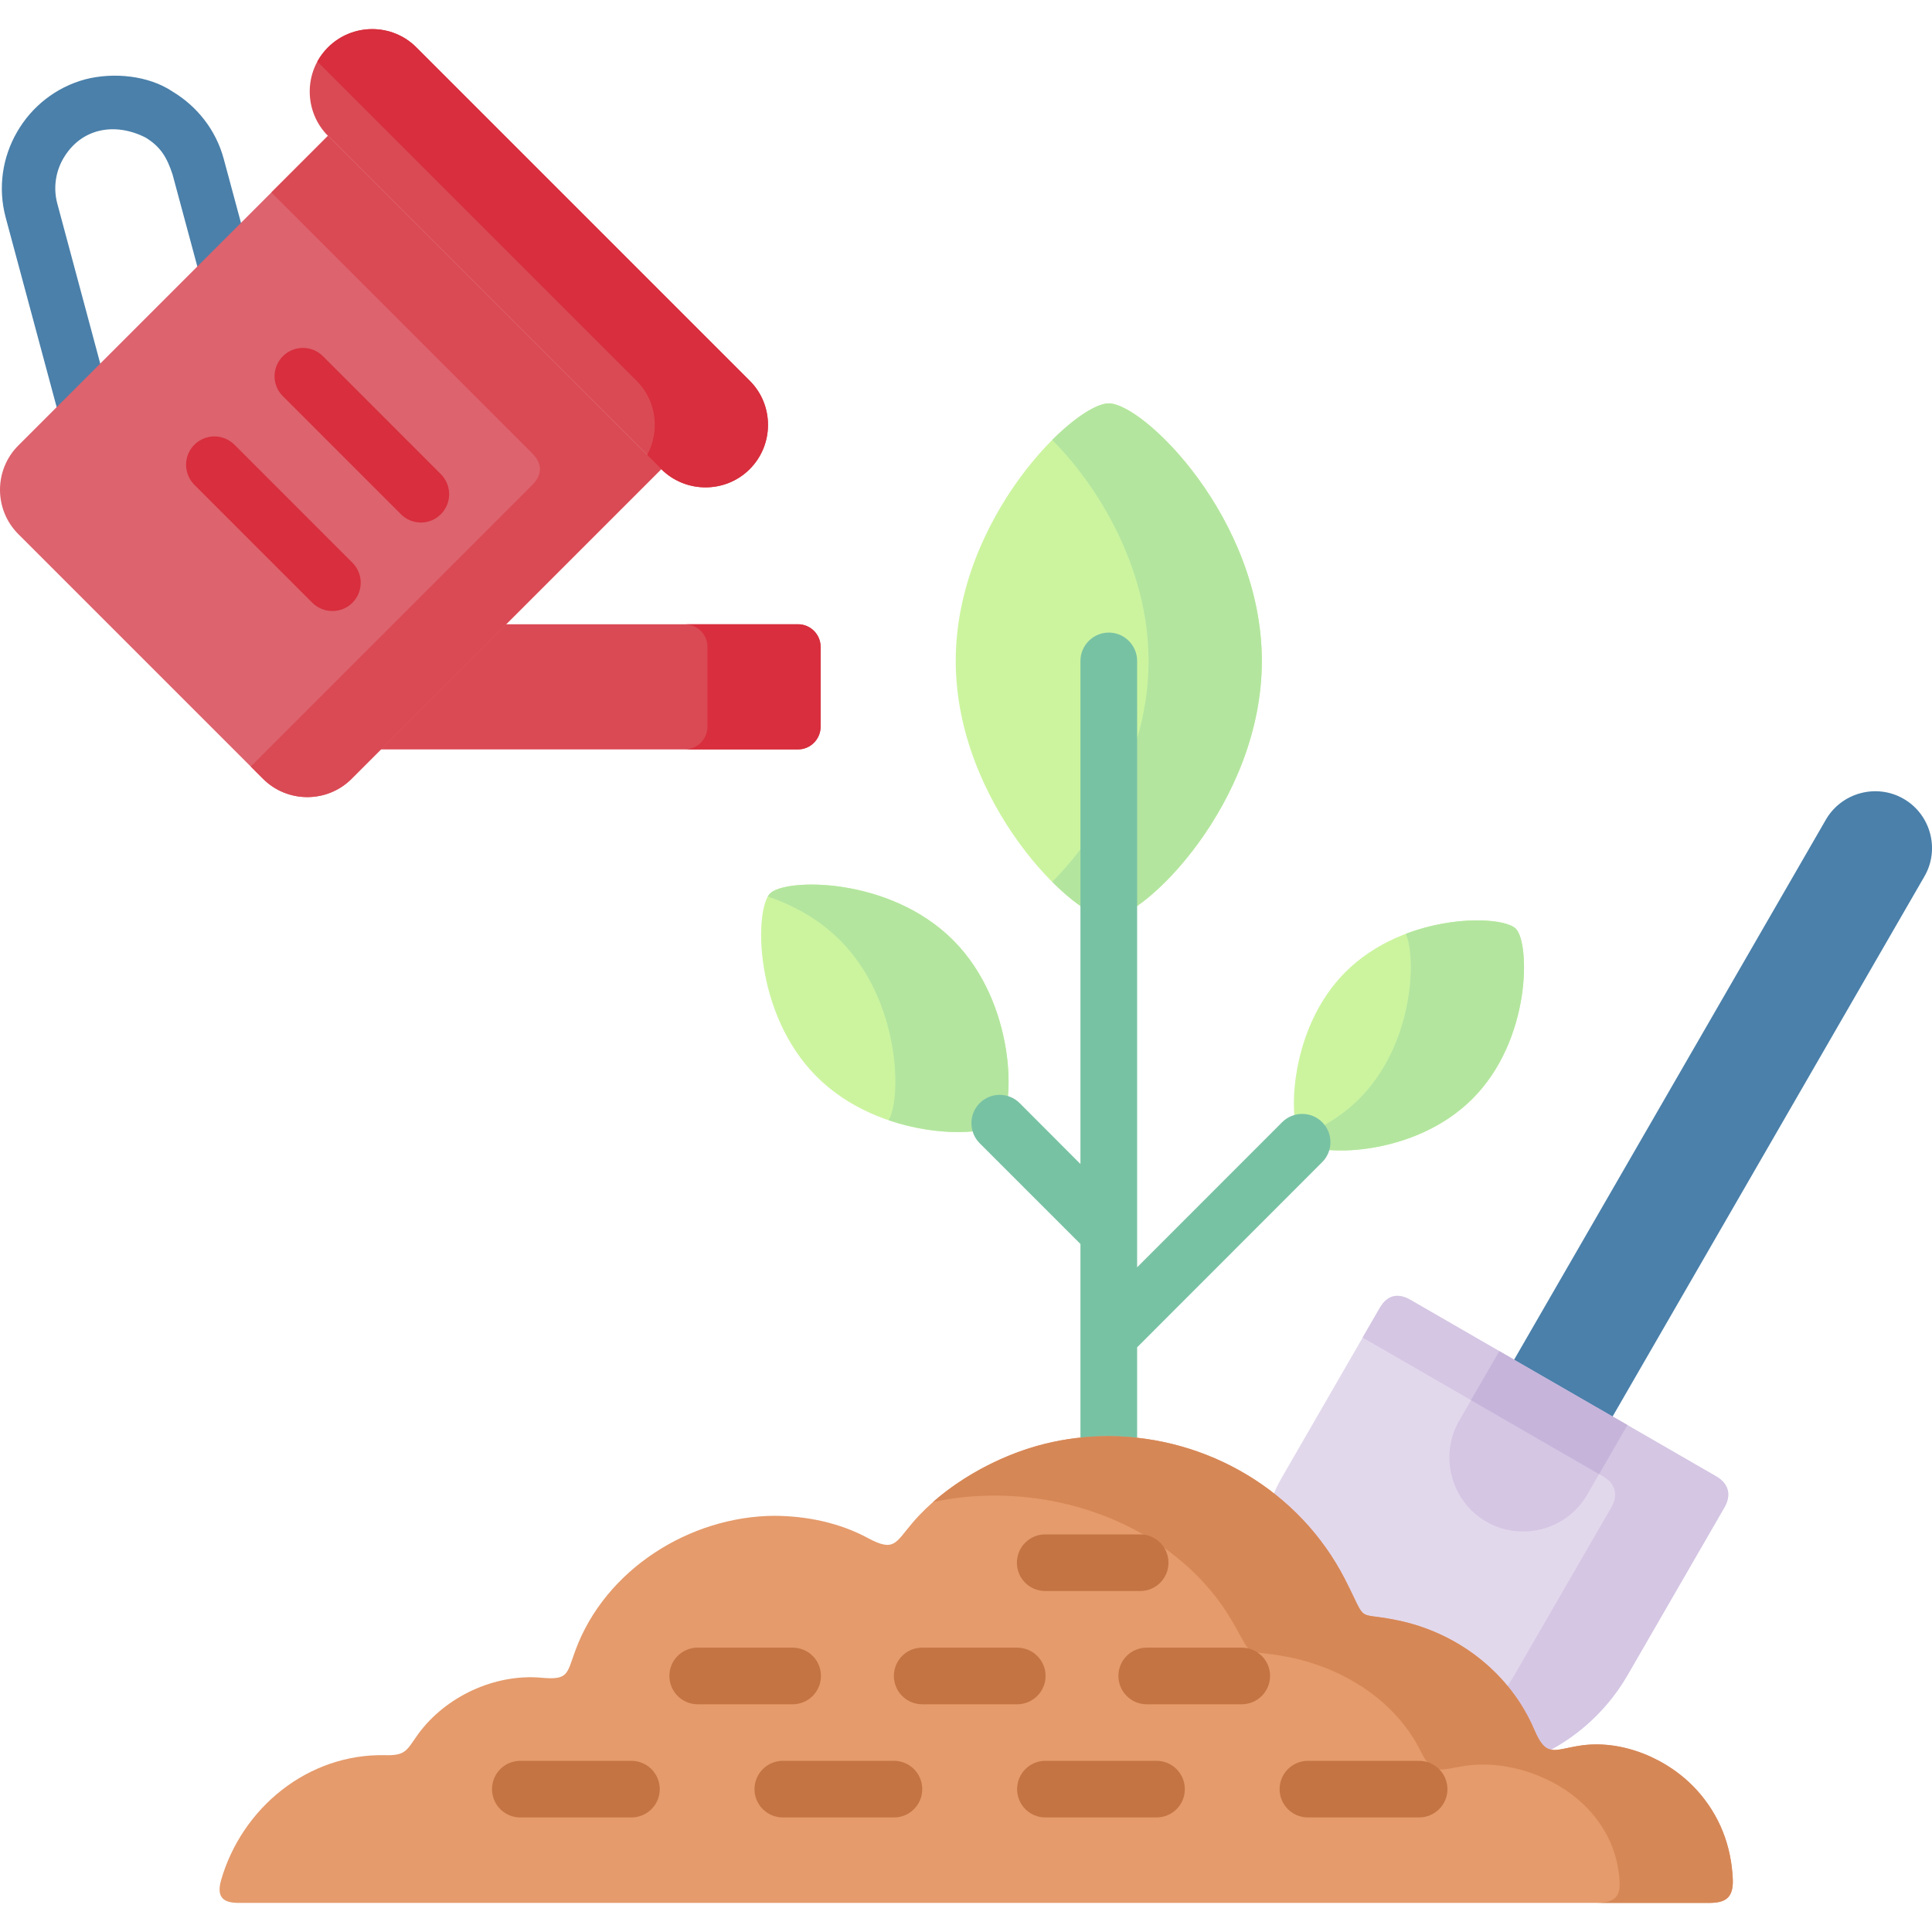 <svg width="64" height="64" viewBox="0 0 64 64" fill="none" xmlns="http://www.w3.org/2000/svg">
<g clip-path="url(#clip0)">
<path fill-rule="evenodd" clip-rule="evenodd" d="M45.702 43.335L42.495 48.888C40.684 52.03 41.769 56.084 44.911 57.898C48.051 59.712 52.104 58.624 53.919 55.481L57.125 49.933C57.349 49.543 57.288 49.16 56.849 48.905L46.726 43.062C46.329 42.832 45.967 42.874 45.702 43.335V43.335Z" fill="#E2D8EC"/>
<path fill-rule="evenodd" clip-rule="evenodd" d="M45.702 43.335L45.138 44.309L53.1 48.905C53.536 49.16 53.6 49.543 53.376 49.933L50.17 55.482C49.291 57.002 47.891 58.043 46.322 58.504C49.178 59.355 52.367 58.171 53.919 55.482L57.125 49.933C57.348 49.543 57.288 49.16 56.849 48.905L46.726 43.062C46.329 42.832 45.967 42.874 45.702 43.335Z" fill="#D5C6E4"/>
<path fill-rule="evenodd" clip-rule="evenodd" d="M49.667 44.76L48.338 47.062C47.665 48.228 48.069 49.734 49.234 50.407C50.4 51.081 51.906 50.68 52.579 49.511L53.912 47.208L53.419 46.924L52.154 45.415L50.156 45.043L49.667 44.76Z" fill="#D5C6E4"/>
<path fill-rule="evenodd" clip-rule="evenodd" d="M63.06 26.462C62.164 25.944 61.005 26.253 60.484 27.153L50.156 45.043L53.419 46.924L63.748 29.034C64.269 28.138 63.957 26.979 63.06 26.462V26.462Z" fill="#4A80AA"/>
<path fill-rule="evenodd" clip-rule="evenodd" d="M25.508 29.598C26.022 29.084 29.47 29.041 31.571 31.142C33.672 33.244 33.63 36.695 33.116 37.205C32.602 37.719 29.151 37.765 27.053 35.664C24.952 33.562 24.995 30.111 25.508 29.598V29.598ZM50.212 30.763C49.734 30.285 46.524 30.246 44.571 32.198C42.619 34.151 42.658 37.361 43.136 37.836C43.615 38.314 46.821 38.357 48.774 36.401C50.73 34.449 50.687 31.238 50.212 30.763V30.763ZM36.73 30.427C37.882 30.427 41.8 26.607 41.8 21.895C41.8 17.182 37.881 13.362 36.73 13.362C35.578 13.362 31.66 17.182 31.66 21.895C31.66 26.607 35.578 30.427 36.73 30.427Z" fill="#CCF49F"/>
<path fill-rule="evenodd" clip-rule="evenodd" d="M25.508 29.598C26.022 29.084 29.47 29.041 31.571 31.142C33.672 33.244 33.63 36.695 33.116 37.205C32.772 37.549 31.124 37.683 29.438 37.109C29.877 36.355 29.821 33.141 27.822 31.142C27.124 30.444 26.274 29.984 25.434 29.697C25.459 29.658 25.484 29.622 25.508 29.598V29.598ZM50.212 30.763C49.876 30.43 48.21 30.31 46.57 30.933C46.931 31.759 46.818 34.608 45.025 36.401C44.437 36.989 43.735 37.396 43.03 37.666C43.062 37.74 43.097 37.797 43.136 37.836C43.615 38.314 46.821 38.356 48.774 36.401C50.73 34.449 50.687 31.238 50.212 30.763V30.763ZM36.73 30.427C37.882 30.427 41.8 26.607 41.8 21.895C41.8 17.182 37.881 13.362 36.73 13.362C36.337 13.362 35.624 13.805 34.856 14.574C36.347 16.066 38.048 18.787 38.048 21.894C38.048 25.002 36.347 27.72 34.856 29.211C35.624 29.98 36.337 30.427 36.73 30.427Z" fill="#B3E59F"/>
<path d="M37.669 41.981L42.474 37.173C42.839 36.808 43.434 36.808 43.799 37.173C44.164 37.542 44.164 38.133 43.799 38.498L37.669 44.632V47.573C37.669 48.09 37.247 48.512 36.73 48.512C36.213 48.512 35.791 48.09 35.791 47.573V41.209L32.453 37.871C32.088 37.503 32.088 36.911 32.453 36.542C32.818 36.177 33.413 36.177 33.778 36.542L35.791 38.559V21.894C35.791 21.377 36.213 20.955 36.73 20.955C37.247 20.955 37.669 21.377 37.669 21.894V41.981H37.669Z" fill="#78C2A4"/>
<path fill-rule="evenodd" clip-rule="evenodd" d="M25.654 50.213C26.727 50.22 27.801 50.439 28.75 50.95C29.633 51.424 29.661 51.105 30.235 50.436C31.305 49.185 33.01 48.225 34.6 47.832C35.309 47.654 35.996 47.577 36.73 47.573C39.993 47.591 43.044 49.38 44.547 52.3C45.365 53.898 44.809 53.334 46.471 53.714C48.388 54.163 50.042 55.471 50.822 57.292C51.219 58.224 51.453 57.969 52.313 57.831C53.72 57.604 55.262 58.256 56.208 59.298C56.966 60.134 57.359 61.154 57.402 62.278C57.419 62.898 57.125 63.036 56.608 63.036H7.923C7.469 63.039 7.15 62.908 7.32 62.295C8.011 59.882 10.205 58.089 12.749 58.143C13.45 58.16 13.464 57.987 13.854 57.441C14.765 56.197 16.391 55.439 17.933 55.577C18.833 55.659 18.772 55.457 19.059 54.677C20.044 51.991 22.847 50.23 25.654 50.213V50.213Z" fill="#E59B6C"/>
<path fill-rule="evenodd" clip-rule="evenodd" d="M30.908 49.755C31.95 48.841 33.314 48.15 34.6 47.831C35.309 47.654 35.996 47.576 36.73 47.573C39.993 47.591 43.044 49.38 44.546 52.3C45.365 53.898 44.809 53.334 46.47 53.713C48.387 54.163 50.042 55.471 50.822 57.292C51.218 58.224 51.452 57.969 52.313 57.831C53.72 57.604 55.261 58.256 56.208 59.298C56.966 60.134 57.359 61.154 57.402 62.278C57.419 62.898 57.125 63.036 56.608 63.036H52.859C53.373 63.036 53.67 62.915 53.653 62.373C53.61 61.395 53.213 60.502 52.459 59.776C51.513 58.865 49.968 58.295 48.561 58.493C47.704 58.614 47.47 58.837 47.069 58.026C46.29 56.435 44.635 55.294 42.722 54.9C41.06 54.571 41.616 55.06 40.794 53.667C39.292 51.116 36.244 49.557 32.981 49.543C32.269 49.543 31.599 49.61 30.908 49.755V49.755Z" fill="#D68756"/>
<path d="M17.235 60.205C16.717 60.205 16.299 59.787 16.299 59.269C16.299 58.748 16.717 58.33 17.235 58.33H20.916C21.433 58.33 21.855 58.748 21.855 59.269C21.855 59.787 21.433 60.205 20.916 60.205H17.235ZM34.622 52.704C34.104 52.704 33.686 52.285 33.686 51.768C33.686 51.251 34.104 50.829 34.622 50.829H37.772C38.289 50.829 38.707 51.251 38.707 51.768C38.707 52.285 38.289 52.704 37.772 52.704H34.622ZM23.109 56.456C22.592 56.456 22.174 56.034 22.174 55.517C22.174 54.999 22.592 54.581 23.109 54.581H26.259C26.777 54.581 27.195 54.999 27.195 55.517C27.195 56.034 26.777 56.456 26.259 56.456H23.109ZM37.984 56.456C37.467 56.456 37.049 56.034 37.049 55.517C37.049 54.999 37.467 54.581 37.984 54.581H41.134C41.651 54.581 42.073 54.999 42.073 55.517C42.073 56.034 41.651 56.456 41.134 56.456H37.984ZM30.547 56.456C30.029 56.456 29.611 56.034 29.611 55.517C29.611 54.999 30.029 54.581 30.547 54.581H33.697C34.214 54.581 34.636 54.999 34.636 55.517C34.636 56.034 34.214 56.456 33.697 56.456H30.547ZM43.328 60.205C42.81 60.205 42.389 59.787 42.389 59.269C42.389 58.748 42.81 58.33 43.328 58.33H47.009C47.526 58.33 47.948 58.748 47.948 59.269C47.948 59.787 47.526 60.205 47.009 60.205H43.328ZM34.629 60.205C34.111 60.205 33.693 59.787 33.693 59.269C33.693 58.748 34.111 58.33 34.629 58.33H38.31C38.831 58.33 39.249 58.748 39.249 59.269C39.249 59.787 38.831 60.205 38.31 60.205H34.629ZM25.933 60.205C25.416 60.205 24.994 59.787 24.994 59.269C24.994 58.748 25.416 58.33 25.933 58.33H29.615C30.132 58.33 30.55 58.748 30.55 59.269C30.55 59.787 30.132 60.205 29.615 60.205H25.933Z" fill="#C47443"/>
<path fill-rule="evenodd" clip-rule="evenodd" d="M26.437 20.679H16.143L11.998 24.825H26.437C26.848 24.825 27.184 24.485 27.184 24.074V21.427C27.184 21.016 26.848 20.679 26.437 20.679V20.679Z" fill="#DA4A54"/>
<path fill-rule="evenodd" clip-rule="evenodd" d="M26.437 20.679H16.143H22.684C23.099 20.679 23.436 21.016 23.436 21.427V24.074C23.436 24.485 23.099 24.825 22.684 24.825H26.437C26.848 24.825 27.184 24.485 27.184 24.074V21.427C27.184 21.016 26.848 20.679 26.437 20.679V20.679Z" fill="#D82E3D"/>
<path d="M3.88 14.127C4.007 14.599 3.728 15.084 3.256 15.212C2.781 15.336 2.296 15.056 2.172 14.585L0.188 7.204C-0.078 6.212 0.085 5.199 0.567 4.369C1.045 3.54 1.839 2.892 2.831 2.626C3.756 2.389 4.918 2.495 5.722 3.037C6.527 3.523 7.154 4.302 7.413 5.269L8.43 9.043C8.554 9.518 8.274 10.003 7.802 10.127C7.331 10.255 6.846 9.975 6.718 9.5L5.715 5.776C5.535 5.23 5.329 4.865 4.823 4.557C3.813 4.043 2.686 4.235 2.094 5.255C1.843 5.691 1.758 6.226 1.899 6.747L3.88 14.127Z" fill="#4A80AA"/>
<path fill-rule="evenodd" clip-rule="evenodd" d="M21.905 15.541L11.647 25.799C10.839 26.607 9.521 26.607 8.713 25.799L0.606 17.692C-0.202 16.884 -0.202 15.566 0.606 14.758L10.864 4.5L21.905 15.541Z" fill="#DD636E"/>
<path fill-rule="evenodd" clip-rule="evenodd" d="M21.905 15.541L11.647 25.799C10.839 26.607 9.521 26.607 8.713 25.799L8.306 25.392L17.624 16.073C17.95 15.747 17.996 15.382 17.624 15.01L8.989 6.375L10.864 4.5L21.905 15.541Z" fill="#DA4A54"/>
<path fill-rule="evenodd" clip-rule="evenodd" d="M13.794 1.57L24.835 12.611C25.643 13.415 25.643 14.733 24.835 15.541C24.031 16.346 22.713 16.346 21.905 15.541L10.864 4.5C10.059 3.692 10.059 2.374 10.864 1.57C11.672 0.762 12.99 0.762 13.794 1.57V1.57Z" fill="#DA4A54"/>
<path fill-rule="evenodd" clip-rule="evenodd" d="M13.794 1.57L24.835 12.611C25.643 13.415 25.643 14.733 24.835 15.541C24.031 16.346 22.713 16.346 21.905 15.541L21.437 15.073C21.866 14.287 21.753 13.274 21.086 12.611L10.513 2.038C10.605 1.868 10.722 1.712 10.864 1.57C11.672 0.762 12.99 0.762 13.794 1.57V1.57Z" fill="#D82E3D"/>
<path d="M9.372 13.125C9.003 12.76 9.003 12.168 9.372 11.799C9.737 11.434 10.332 11.434 10.697 11.799L14.605 15.708C14.97 16.076 14.97 16.668 14.605 17.033C14.241 17.402 13.645 17.402 13.28 17.033L9.372 13.125ZM6.438 16.059C6.073 15.69 6.073 15.098 6.438 14.733C6.807 14.365 7.398 14.365 7.767 14.733L11.675 18.642C12.04 19.007 12.04 19.598 11.675 19.967C11.307 20.332 10.715 20.332 10.346 19.967L6.438 16.059Z" fill="#D82E3D"/>
<path fill-rule="evenodd" clip-rule="evenodd" d="M48.727 46.382L49.666 44.76L53.911 47.208L52.972 48.834L48.727 46.382Z" fill="#C6B4DA"/>
</g>
<defs>
<clipPath id="clip0">
<rect width="64" height="64" fill="white"/>
</clipPath>
</defs>
</svg>

